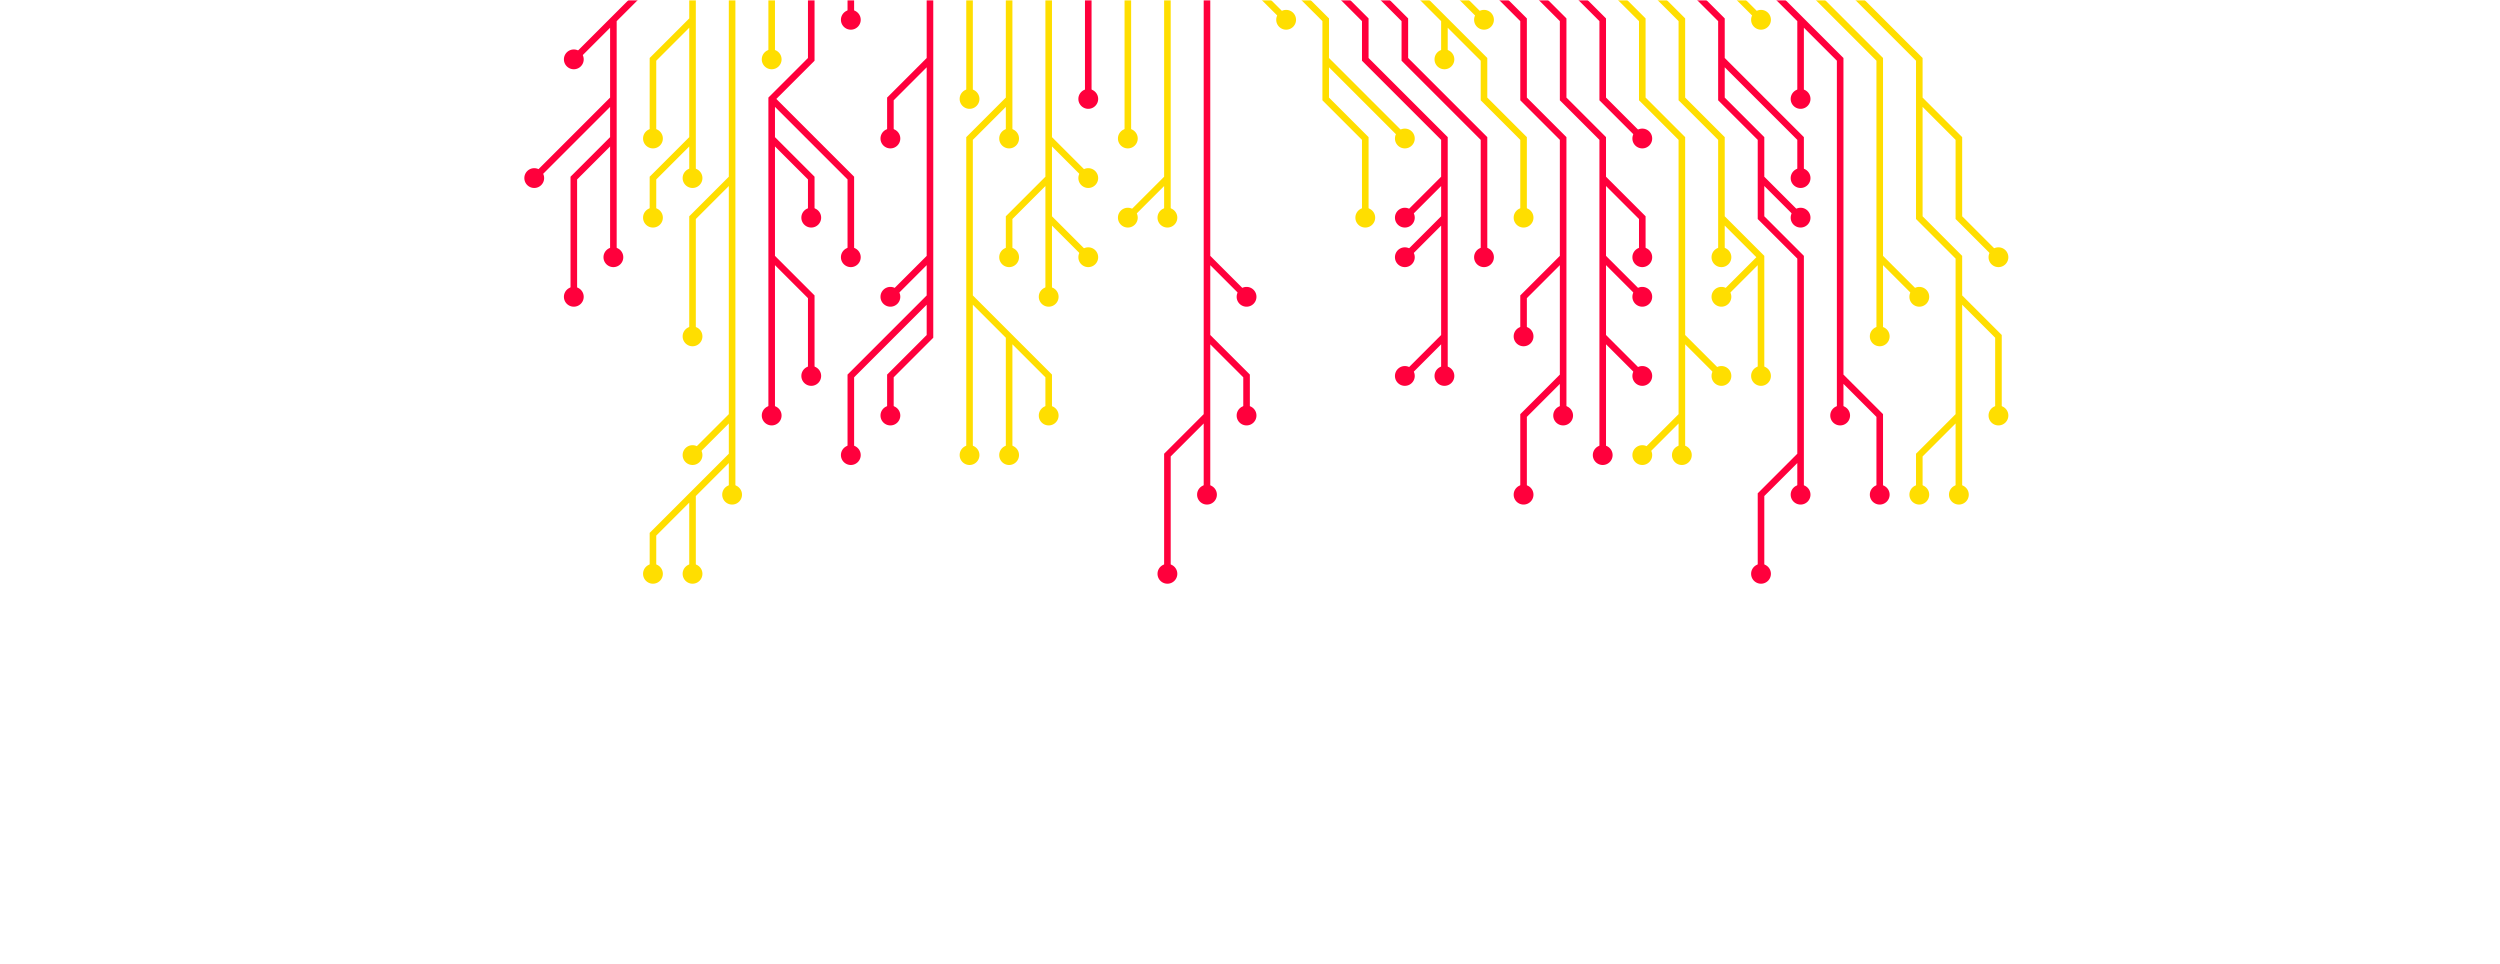 <svg xmlns="http://www.w3.org/2000/svg" version="1.1" xmlns:xlink="http://www.w3.org/1999/xlink" xmlns:svgjs="http://svgjs.com/svgjs" width="1453" height="560" preserveAspectRatio="none" viewBox="0 0 1453 560"><g mask="url(&quot;#SvgjsMask1340&quot;)" fill="none"><g mask="url(&quot;#SvgjsMask1341&quot;)"><path d="M724.5 -11.5L747.5 11.5" stroke="rgba(255, 222, 0, 1)" stroke-width="3.83"></path><path d="M741.75 11.5 a5.75 5.75 0 1 0 11.5 0 a5.75 5.75 0 1 0 -11.5 0z" fill="rgba(255, 222, 0, 1)"></path><path d="M770.5 34.5L770.5 57.5L793.5 80.5L793.5 103.5L793.5 126.5M747.5 -11.5L770.5 11.5L770.5 34.5L793.5 57.5L816.5 80.5" stroke="rgba(255, 222, 0, 1)" stroke-width="3.83"></path><path d="M810.75 80.5 a5.75 5.75 0 1 0 11.5 0 a5.75 5.75 0 1 0 -11.5 0zM787.75 126.5 a5.75 5.75 0 1 0 11.5 0 a5.75 5.75 0 1 0 -11.5 0z" fill="rgba(255, 222, 0, 1)"></path><path d="M701.5 195.5L724.5 218.5L724.5 241.5M701.5 149.5L724.5 172.5M701.5 241.5L678.5 264.5L678.5 287.5L678.5 310.5L678.5 333.5M701.5 -11.5L701.5 11.5L701.5 34.5L701.5 57.5L701.5 80.5L701.5 103.5L701.5 126.5L701.5 149.5L701.5 172.5L701.5 195.5L701.5 218.5L701.5 241.5L701.5 264.5L701.5 287.5" stroke="rgba(255, 0, 60, 1)" stroke-width="3.83"></path><path d="M695.75 287.5 a5.75 5.75 0 1 0 11.5 0 a5.75 5.75 0 1 0 -11.5 0zM718.75 241.5 a5.75 5.75 0 1 0 11.5 0 a5.75 5.75 0 1 0 -11.5 0zM718.75 172.5 a5.75 5.75 0 1 0 11.5 0 a5.75 5.75 0 1 0 -11.5 0zM672.75 333.5 a5.75 5.75 0 1 0 11.5 0 a5.75 5.75 0 1 0 -11.5 0z" fill="rgba(255, 0, 60, 1)"></path><path d="M839.5 126.5L816.5 149.5M839.5 195.5L816.5 218.5M839.5 103.5L816.5 126.5M770.5 -11.5L793.5 11.5L793.5 34.5L816.5 57.5L839.5 80.5L839.5 103.5L839.5 126.5L839.5 149.5L839.5 172.5L839.5 195.5L839.5 218.5" stroke="rgba(255, 0, 60, 1)" stroke-width="3.83"></path><path d="M833.75 218.5 a5.75 5.75 0 1 0 11.5 0 a5.75 5.75 0 1 0 -11.5 0zM810.75 149.5 a5.75 5.75 0 1 0 11.5 0 a5.75 5.75 0 1 0 -11.5 0zM810.75 218.5 a5.75 5.75 0 1 0 11.5 0 a5.75 5.75 0 1 0 -11.5 0zM810.75 126.5 a5.75 5.75 0 1 0 11.5 0 a5.75 5.75 0 1 0 -11.5 0z" fill="rgba(255, 0, 60, 1)"></path><path d="M678.5 103.5L655.5 126.5M678.5 -11.5L678.5 11.5L678.5 34.5L678.5 57.5L678.5 80.5L678.5 103.5L678.5 126.5" stroke="rgba(255, 222, 0, 1)" stroke-width="3.83"></path><path d="M672.75 126.5 a5.75 5.75 0 1 0 11.5 0 a5.75 5.75 0 1 0 -11.5 0zM649.75 126.5 a5.75 5.75 0 1 0 11.5 0 a5.75 5.75 0 1 0 -11.5 0z" fill="rgba(255, 222, 0, 1)"></path><path d="M793.5 -11.5L816.5 11.5L816.5 34.5L839.5 57.5L862.5 80.5L862.5 103.5L862.5 126.5L862.5 149.5" stroke="rgba(255, 0, 60, 1)" stroke-width="3.83"></path><path d="M856.75 149.5 a5.75 5.75 0 1 0 11.5 0 a5.75 5.75 0 1 0 -11.5 0z" fill="rgba(255, 0, 60, 1)"></path><path d="M655.5 -11.5L655.5 11.5L655.5 34.5L655.5 57.5L655.5 80.5" stroke="rgba(255, 222, 0, 1)" stroke-width="3.83"></path><path d="M649.75 80.5 a5.75 5.75 0 1 0 11.5 0 a5.75 5.75 0 1 0 -11.5 0z" fill="rgba(255, 222, 0, 1)"></path><path d="M839.5 11.5L839.5 34.5M816.5 -11.5L839.5 11.5L862.5 34.5L862.5 57.5L885.5 80.5L885.5 103.5L885.5 126.5" stroke="rgba(255, 222, 0, 1)" stroke-width="3.83"></path><path d="M879.75 126.5 a5.75 5.75 0 1 0 11.5 0 a5.75 5.75 0 1 0 -11.5 0zM833.75 34.5 a5.75 5.75 0 1 0 11.5 0 a5.75 5.75 0 1 0 -11.5 0z" fill="rgba(255, 222, 0, 1)"></path><path d="M632.5 -11.5L632.5 11.5L632.5 34.5L632.5 57.5" stroke="rgba(255, 0, 60, 1)" stroke-width="3.83"></path><path d="M626.75 57.5 a5.75 5.75 0 1 0 11.5 0 a5.75 5.75 0 1 0 -11.5 0z" fill="rgba(255, 0, 60, 1)"></path><path d="M839.5 -11.5L862.5 11.5" stroke="rgba(255, 222, 0, 1)" stroke-width="3.83"></path><path d="M856.75 11.5 a5.75 5.75 0 1 0 11.5 0 a5.75 5.75 0 1 0 -11.5 0z" fill="rgba(255, 222, 0, 1)"></path><path d="M609.5 103.5L586.5 126.5L586.5 149.5M609.5 80.5L632.5 103.5M609.5 126.5L632.5 149.5M609.5 -11.5L609.5 11.5L609.5 34.5L609.5 57.5L609.5 80.5L609.5 103.5L609.5 126.5L609.5 149.5L609.5 172.5" stroke="rgba(255, 222, 0, 1)" stroke-width="3.83"></path><path d="M603.75 172.5 a5.75 5.75 0 1 0 11.5 0 a5.75 5.75 0 1 0 -11.5 0zM580.75 149.5 a5.75 5.75 0 1 0 11.5 0 a5.75 5.75 0 1 0 -11.5 0zM626.75 103.5 a5.75 5.75 0 1 0 11.5 0 a5.75 5.75 0 1 0 -11.5 0zM626.75 149.5 a5.75 5.75 0 1 0 11.5 0 a5.75 5.75 0 1 0 -11.5 0z" fill="rgba(255, 222, 0, 1)"></path><path d="M908.5 149.5L885.5 172.5L885.5 195.5M908.5 218.5L885.5 241.5L885.5 264.5L885.5 287.5M862.5 -11.5L885.5 11.5L885.5 34.5L885.5 57.5L908.5 80.5L908.5 103.5L908.5 126.5L908.5 149.5L908.5 172.5L908.5 195.5L908.5 218.5L908.5 241.5" stroke="rgba(255, 0, 60, 1)" stroke-width="3.83"></path><path d="M902.75 241.5 a5.75 5.75 0 1 0 11.5 0 a5.75 5.75 0 1 0 -11.5 0zM879.75 195.5 a5.75 5.75 0 1 0 11.5 0 a5.75 5.75 0 1 0 -11.5 0zM879.75 287.5 a5.75 5.75 0 1 0 11.5 0 a5.75 5.75 0 1 0 -11.5 0z" fill="rgba(255, 0, 60, 1)"></path><path d="M586.5 195.5L609.5 218.5L609.5 241.5M586.5 57.5L586.5 80.5M563.5 172.5L563.5 195.5L563.5 218.5L563.5 241.5L563.5 264.5M586.5 -11.5L586.5 11.5L586.5 34.5L586.5 57.5L563.5 80.5L563.5 103.5L563.5 126.5L563.5 149.5L563.5 172.5L586.5 195.5L586.5 218.5L586.5 241.5L586.5 264.5" stroke="rgba(255, 222, 0, 1)" stroke-width="3.83"></path><path d="M580.75 264.5 a5.75 5.75 0 1 0 11.5 0 a5.75 5.75 0 1 0 -11.5 0zM603.75 241.5 a5.75 5.75 0 1 0 11.5 0 a5.75 5.75 0 1 0 -11.5 0zM580.75 80.5 a5.75 5.75 0 1 0 11.5 0 a5.75 5.75 0 1 0 -11.5 0zM557.75 264.5 a5.75 5.75 0 1 0 11.5 0 a5.75 5.75 0 1 0 -11.5 0z" fill="rgba(255, 222, 0, 1)"></path><path d="M931.5 195.5L954.5 218.5M931.5 149.5L954.5 172.5M931.5 103.5L954.5 126.5L954.5 149.5M885.5 -11.5L908.5 11.5L908.5 34.5L908.5 57.5L931.5 80.5L931.5 103.5L931.5 126.5L931.5 149.5L931.5 172.5L931.5 195.5L931.5 218.5L931.5 241.5L931.5 264.5" stroke="rgba(255, 0, 60, 1)" stroke-width="3.83"></path><path d="M925.75 264.5 a5.75 5.75 0 1 0 11.5 0 a5.75 5.75 0 1 0 -11.5 0zM948.75 218.5 a5.75 5.75 0 1 0 11.5 0 a5.75 5.75 0 1 0 -11.5 0zM948.75 172.5 a5.75 5.75 0 1 0 11.5 0 a5.75 5.75 0 1 0 -11.5 0zM948.75 149.5 a5.75 5.75 0 1 0 11.5 0 a5.75 5.75 0 1 0 -11.5 0z" fill="rgba(255, 0, 60, 1)"></path><path d="M563.5 -11.5L563.5 11.5L563.5 34.5L563.5 57.5" stroke="rgba(255, 222, 0, 1)" stroke-width="3.83"></path><path d="M557.75 57.5 a5.75 5.75 0 1 0 11.5 0 a5.75 5.75 0 1 0 -11.5 0z" fill="rgba(255, 222, 0, 1)"></path><path d="M908.5 -11.5L931.5 11.5L931.5 34.5L931.5 57.5L954.5 80.5" stroke="rgba(255, 0, 60, 1)" stroke-width="3.83"></path><path d="M948.75 80.5 a5.75 5.75 0 1 0 11.5 0 a5.75 5.75 0 1 0 -11.5 0z" fill="rgba(255, 0, 60, 1)"></path><path d="M540.5 172.5L517.5 195.5L494.5 218.5L494.5 241.5L494.5 264.5M540.5 34.5L517.5 57.5L517.5 80.5M540.5 149.5L517.5 172.5M540.5 -11.5L540.5 11.5L540.5 34.5L540.5 57.5L540.5 80.5L540.5 103.5L540.5 126.5L540.5 149.5L540.5 172.5L540.5 195.5L517.5 218.5L517.5 241.5" stroke="rgba(255, 0, 60, 1)" stroke-width="3.83"></path><path d="M511.75 241.5 a5.75 5.75 0 1 0 11.5 0 a5.75 5.75 0 1 0 -11.5 0zM488.75 264.5 a5.75 5.75 0 1 0 11.5 0 a5.75 5.75 0 1 0 -11.5 0zM511.75 80.5 a5.75 5.75 0 1 0 11.5 0 a5.75 5.75 0 1 0 -11.5 0zM511.75 172.5 a5.75 5.75 0 1 0 11.5 0 a5.75 5.75 0 1 0 -11.5 0z" fill="rgba(255, 0, 60, 1)"></path><path d="M977.5 195.5L1000.5 218.5M977.5 241.5L954.5 264.5M931.5 -11.5L954.5 11.5L954.5 34.5L954.5 57.5L977.5 80.5L977.5 103.5L977.5 126.5L977.5 149.5L977.5 172.5L977.5 195.5L977.5 218.5L977.5 241.5L977.5 264.5" stroke="rgba(255, 222, 0, 1)" stroke-width="3.83"></path><path d="M971.75 264.5 a5.75 5.75 0 1 0 11.5 0 a5.75 5.75 0 1 0 -11.5 0zM994.75 218.5 a5.75 5.75 0 1 0 11.5 0 a5.75 5.75 0 1 0 -11.5 0zM948.75 264.5 a5.75 5.75 0 1 0 11.5 0 a5.75 5.75 0 1 0 -11.5 0z" fill="rgba(255, 222, 0, 1)"></path><path d="M1023.5 149.5L1000.5 172.5M1000.5 126.5L1000.5 149.5M954.5 -11.5L977.5 11.5L977.5 34.5L977.5 57.5L1000.5 80.5L1000.5 103.5L1000.5 126.5L1023.5 149.5L1023.5 172.5L1023.5 195.5L1023.5 218.5" stroke="rgba(255, 222, 0, 1)" stroke-width="3.83"></path><path d="M1017.75 218.5 a5.75 5.75 0 1 0 11.5 0 a5.75 5.75 0 1 0 -11.5 0zM994.75 172.5 a5.75 5.75 0 1 0 11.5 0 a5.75 5.75 0 1 0 -11.5 0zM994.75 149.5 a5.75 5.75 0 1 0 11.5 0 a5.75 5.75 0 1 0 -11.5 0z" fill="rgba(255, 222, 0, 1)"></path><path d="M494.5 -11.5L494.5 11.5" stroke="rgba(255, 0, 60, 1)" stroke-width="3.83"></path><path d="M488.75 11.5 a5.75 5.75 0 1 0 11.5 0 a5.75 5.75 0 1 0 -11.5 0z" fill="rgba(255, 0, 60, 1)"></path><path d="M1023.5 103.5L1046.5 126.5M1046.5 264.5L1023.5 287.5L1023.5 310.5L1023.5 333.5M1000.5 34.5L1023.5 57.5L1046.5 80.5L1046.5 103.5M977.5 -11.5L1000.5 11.5L1000.5 34.5L1000.5 57.5L1023.5 80.5L1023.5 103.5L1023.5 126.5L1046.5 149.5L1046.5 172.5L1046.5 195.5L1046.5 218.5L1046.5 241.5L1046.5 264.5L1046.5 287.5" stroke="rgba(255, 0, 60, 1)" stroke-width="3.83"></path><path d="M1040.75 287.5 a5.75 5.75 0 1 0 11.5 0 a5.75 5.75 0 1 0 -11.5 0zM1040.75 126.5 a5.75 5.75 0 1 0 11.5 0 a5.75 5.75 0 1 0 -11.5 0zM1017.75 333.5 a5.75 5.75 0 1 0 11.5 0 a5.75 5.75 0 1 0 -11.5 0zM1040.75 103.5 a5.75 5.75 0 1 0 11.5 0 a5.75 5.75 0 1 0 -11.5 0z" fill="rgba(255, 0, 60, 1)"></path><path d="M448.5 80.5L471.5 103.5L471.5 126.5M448.5 149.5L448.5 172.5L448.5 195.5L448.5 218.5L448.5 241.5M448.5 57.5L471.5 80.5L494.5 103.5L494.5 126.5L494.5 149.5M471.5 -11.5L471.5 11.5L471.5 34.5L448.5 57.5L448.5 80.5L448.5 103.5L448.5 126.5L448.5 149.5L471.5 172.5L471.5 195.5L471.5 218.5" stroke="rgba(255, 0, 60, 1)" stroke-width="3.83"></path><path d="M465.75 218.5 a5.75 5.75 0 1 0 11.5 0 a5.75 5.75 0 1 0 -11.5 0zM465.75 126.5 a5.75 5.75 0 1 0 11.5 0 a5.75 5.75 0 1 0 -11.5 0zM442.75 241.5 a5.75 5.75 0 1 0 11.5 0 a5.75 5.75 0 1 0 -11.5 0zM488.75 149.5 a5.75 5.75 0 1 0 11.5 0 a5.75 5.75 0 1 0 -11.5 0z" fill="rgba(255, 0, 60, 1)"></path><path d="M1000.5 -11.5L1023.5 11.5" stroke="rgba(255, 222, 0, 1)" stroke-width="3.83"></path><path d="M1017.75 11.5 a5.75 5.75 0 1 0 11.5 0 a5.75 5.75 0 1 0 -11.5 0z" fill="rgba(255, 222, 0, 1)"></path><path d="M448.5 -11.5L448.5 11.5L448.5 34.5" stroke="rgba(255, 222, 0, 1)" stroke-width="3.83"></path><path d="M442.75 34.5 a5.75 5.75 0 1 0 11.5 0 a5.75 5.75 0 1 0 -11.5 0z" fill="rgba(255, 222, 0, 1)"></path><path d="M1046.5 11.5L1046.5 34.5L1046.5 57.5M1069.5 218.5L1092.5 241.5L1092.5 264.5L1092.5 287.5M1023.5 -11.5L1046.5 11.5L1069.5 34.5L1069.5 57.5L1069.5 80.5L1069.5 103.5L1069.5 126.5L1069.5 149.5L1069.5 172.5L1069.5 195.5L1069.5 218.5L1069.5 241.5" stroke="rgba(255, 0, 60, 1)" stroke-width="3.83"></path><path d="M1063.75 241.5 a5.75 5.75 0 1 0 11.5 0 a5.75 5.75 0 1 0 -11.5 0zM1040.75 57.5 a5.75 5.75 0 1 0 11.5 0 a5.75 5.75 0 1 0 -11.5 0zM1086.75 287.5 a5.75 5.75 0 1 0 11.5 0 a5.75 5.75 0 1 0 -11.5 0z" fill="rgba(255, 0, 60, 1)"></path><path d="M425.5 241.5L402.5 264.5M402.5 287.5L379.5 310.5L379.5 333.5M425.5 103.5L402.5 126.5L402.5 149.5L402.5 172.5L402.5 195.5M425.5 264.5L425.5 287.5M425.5 -11.5L425.5 11.5L425.5 34.5L425.5 57.5L425.5 80.5L425.5 103.5L425.5 126.5L425.5 149.5L425.5 172.5L425.5 195.5L425.5 218.5L425.5 241.5L425.5 264.5L402.5 287.5L402.5 310.5L402.5 333.5" stroke="rgba(255, 222, 0, 1)" stroke-width="3.83"></path><path d="M396.75 333.5 a5.75 5.75 0 1 0 11.5 0 a5.75 5.75 0 1 0 -11.5 0zM396.75 264.5 a5.75 5.75 0 1 0 11.5 0 a5.75 5.75 0 1 0 -11.5 0zM373.75 333.5 a5.75 5.75 0 1 0 11.5 0 a5.75 5.75 0 1 0 -11.5 0zM396.75 195.5 a5.75 5.75 0 1 0 11.5 0 a5.75 5.75 0 1 0 -11.5 0zM419.75 287.5 a5.75 5.75 0 1 0 11.5 0 a5.75 5.75 0 1 0 -11.5 0z" fill="rgba(255, 222, 0, 1)"></path><path d="M1092.5 149.5L1115.5 172.5M1046.5 -11.5L1069.5 11.5L1092.5 34.5L1092.5 57.5L1092.5 80.5L1092.5 103.5L1092.5 126.5L1092.5 149.5L1092.5 172.5L1092.5 195.5" stroke="rgba(255, 222, 0, 1)" stroke-width="3.83"></path><path d="M1086.75 195.5 a5.75 5.75 0 1 0 11.5 0 a5.75 5.75 0 1 0 -11.5 0zM1109.75 172.5 a5.75 5.75 0 1 0 11.5 0 a5.75 5.75 0 1 0 -11.5 0z" fill="rgba(255, 222, 0, 1)"></path><path d="M402.5 11.5L379.5 34.5L379.5 57.5L379.5 80.5M402.5 80.5L402.5 103.5M402.5 -11.5L402.5 11.5L402.5 34.5L402.5 57.5L402.5 80.5L379.5 103.5L379.5 126.5" stroke="rgba(255, 222, 0, 1)" stroke-width="3.83"></path><path d="M373.75 126.5 a5.75 5.75 0 1 0 11.5 0 a5.75 5.75 0 1 0 -11.5 0zM373.75 80.5 a5.75 5.75 0 1 0 11.5 0 a5.75 5.75 0 1 0 -11.5 0zM396.75 103.5 a5.75 5.75 0 1 0 11.5 0 a5.75 5.75 0 1 0 -11.5 0z" fill="rgba(255, 222, 0, 1)"></path><path d="M1115.5 57.5L1138.5 80.5L1138.5 103.5L1138.5 126.5L1161.5 149.5M1138.5 241.5L1138.5 264.5L1138.5 287.5M1138.5 172.5L1161.5 195.5L1161.5 218.5L1161.5 241.5M1069.5 -11.5L1092.5 11.5L1115.5 34.5L1115.5 57.5L1115.5 80.5L1115.5 103.5L1115.5 126.5L1138.5 149.5L1138.5 172.5L1138.5 195.5L1138.5 218.5L1138.5 241.5L1115.5 264.5L1115.5 287.5" stroke="rgba(255, 222, 0, 1)" stroke-width="3.83"></path><path d="M1109.75 287.5 a5.75 5.75 0 1 0 11.5 0 a5.75 5.75 0 1 0 -11.5 0zM1155.75 149.5 a5.75 5.75 0 1 0 11.5 0 a5.75 5.75 0 1 0 -11.5 0zM1132.75 287.5 a5.75 5.75 0 1 0 11.5 0 a5.75 5.75 0 1 0 -11.5 0zM1155.75 241.5 a5.75 5.75 0 1 0 11.5 0 a5.75 5.75 0 1 0 -11.5 0z" fill="rgba(255, 222, 0, 1)"></path><path d="M356.5 80.5L333.5 103.5L333.5 126.5L333.5 149.5L333.5 172.5M356.5 11.5L333.5 34.5M356.5 57.5L333.5 80.5L310.5 103.5M379.5 -11.5L356.5 11.5L356.5 34.5L356.5 57.5L356.5 80.5L356.5 103.5L356.5 126.5L356.5 149.5" stroke="rgba(255, 0, 60, 1)" stroke-width="3.83"></path><path d="M350.75 149.5 a5.75 5.75 0 1 0 11.5 0 a5.75 5.75 0 1 0 -11.5 0zM327.75 172.5 a5.75 5.75 0 1 0 11.5 0 a5.75 5.75 0 1 0 -11.5 0zM327.75 34.5 a5.75 5.75 0 1 0 11.5 0 a5.75 5.75 0 1 0 -11.5 0zM304.75 103.5 a5.75 5.75 0 1 0 11.5 0 a5.75 5.75 0 1 0 -11.5 0z" fill="rgba(255, 0, 60, 1)"></path></g></g><defs><mask id="SvgjsMask1340"><rect width="1453" height="560" fill="#ffffff"></rect></mask><mask id="SvgjsMask1341"><rect width="1453" height="560" fill="white"></rect><path d="M744.62 11.5 a2.88 2.88 0 1 0 5.76 0 a2.88 2.88 0 1 0 -5.76 0z" fill="black"></path><path d="M813.62 80.5 a2.88 2.88 0 1 0 5.76 0 a2.88 2.88 0 1 0 -5.76 0zM790.62 126.5 a2.88 2.88 0 1 0 5.76 0 a2.88 2.88 0 1 0 -5.76 0z" fill="black"></path><path d="M698.62 287.5 a2.88 2.88 0 1 0 5.76 0 a2.88 2.88 0 1 0 -5.76 0zM721.62 241.5 a2.88 2.88 0 1 0 5.76 0 a2.88 2.88 0 1 0 -5.76 0zM721.62 172.5 a2.88 2.88 0 1 0 5.76 0 a2.88 2.88 0 1 0 -5.76 0zM675.62 333.5 a2.88 2.88 0 1 0 5.76 0 a2.88 2.88 0 1 0 -5.76 0z" fill="black"></path><path d="M836.62 218.5 a2.88 2.88 0 1 0 5.76 0 a2.88 2.88 0 1 0 -5.76 0zM813.62 149.5 a2.88 2.88 0 1 0 5.76 0 a2.88 2.88 0 1 0 -5.76 0zM813.62 218.5 a2.88 2.88 0 1 0 5.76 0 a2.88 2.88 0 1 0 -5.76 0zM813.62 126.5 a2.88 2.88 0 1 0 5.76 0 a2.88 2.88 0 1 0 -5.76 0z" fill="black"></path><path d="M675.62 126.5 a2.88 2.88 0 1 0 5.76 0 a2.88 2.88 0 1 0 -5.76 0zM652.62 126.5 a2.88 2.88 0 1 0 5.76 0 a2.88 2.88 0 1 0 -5.76 0z" fill="black"></path><path d="M859.62 149.5 a2.88 2.88 0 1 0 5.76 0 a2.88 2.88 0 1 0 -5.76 0z" fill="black"></path><path d="M652.62 80.5 a2.88 2.88 0 1 0 5.76 0 a2.88 2.88 0 1 0 -5.76 0z" fill="black"></path><path d="M882.62 126.5 a2.88 2.88 0 1 0 5.76 0 a2.88 2.88 0 1 0 -5.76 0zM836.62 34.5 a2.88 2.88 0 1 0 5.76 0 a2.88 2.88 0 1 0 -5.76 0z" fill="black"></path><path d="M629.62 57.5 a2.88 2.88 0 1 0 5.76 0 a2.88 2.88 0 1 0 -5.76 0z" fill="black"></path><path d="M859.62 11.5 a2.88 2.88 0 1 0 5.76 0 a2.88 2.88 0 1 0 -5.76 0z" fill="black"></path><path d="M606.62 172.5 a2.88 2.88 0 1 0 5.76 0 a2.88 2.88 0 1 0 -5.76 0zM583.62 149.5 a2.88 2.88 0 1 0 5.76 0 a2.88 2.88 0 1 0 -5.76 0zM629.62 103.5 a2.88 2.88 0 1 0 5.76 0 a2.88 2.88 0 1 0 -5.76 0zM629.62 149.5 a2.88 2.88 0 1 0 5.76 0 a2.88 2.88 0 1 0 -5.76 0z" fill="black"></path><path d="M905.62 241.5 a2.88 2.88 0 1 0 5.76 0 a2.88 2.88 0 1 0 -5.76 0zM882.62 195.5 a2.88 2.88 0 1 0 5.76 0 a2.88 2.88 0 1 0 -5.76 0zM882.62 287.5 a2.88 2.88 0 1 0 5.76 0 a2.88 2.88 0 1 0 -5.76 0z" fill="black"></path><path d="M583.62 264.5 a2.88 2.88 0 1 0 5.76 0 a2.88 2.88 0 1 0 -5.76 0zM606.62 241.5 a2.88 2.88 0 1 0 5.76 0 a2.88 2.88 0 1 0 -5.76 0zM583.62 80.5 a2.88 2.88 0 1 0 5.76 0 a2.88 2.88 0 1 0 -5.76 0zM560.62 264.5 a2.88 2.88 0 1 0 5.76 0 a2.88 2.88 0 1 0 -5.76 0z" fill="black"></path><path d="M928.62 264.5 a2.88 2.88 0 1 0 5.76 0 a2.88 2.88 0 1 0 -5.76 0zM951.62 218.5 a2.88 2.88 0 1 0 5.76 0 a2.88 2.88 0 1 0 -5.76 0zM951.62 172.5 a2.88 2.88 0 1 0 5.76 0 a2.88 2.88 0 1 0 -5.76 0zM951.62 149.5 a2.88 2.88 0 1 0 5.76 0 a2.88 2.88 0 1 0 -5.76 0z" fill="black"></path><path d="M560.62 57.5 a2.88 2.88 0 1 0 5.76 0 a2.88 2.88 0 1 0 -5.76 0z" fill="black"></path><path d="M951.62 80.5 a2.88 2.88 0 1 0 5.76 0 a2.88 2.88 0 1 0 -5.76 0z" fill="black"></path><path d="M514.62 241.5 a2.88 2.88 0 1 0 5.76 0 a2.88 2.88 0 1 0 -5.76 0zM491.62 264.5 a2.88 2.88 0 1 0 5.76 0 a2.88 2.88 0 1 0 -5.76 0zM514.62 80.5 a2.88 2.88 0 1 0 5.76 0 a2.88 2.88 0 1 0 -5.76 0zM514.62 172.5 a2.88 2.88 0 1 0 5.76 0 a2.88 2.88 0 1 0 -5.76 0z" fill="black"></path><path d="M974.62 264.5 a2.88 2.88 0 1 0 5.76 0 a2.88 2.88 0 1 0 -5.76 0zM997.62 218.5 a2.88 2.88 0 1 0 5.76 0 a2.88 2.88 0 1 0 -5.76 0zM951.62 264.5 a2.88 2.88 0 1 0 5.76 0 a2.88 2.88 0 1 0 -5.76 0z" fill="black"></path><path d="M1020.62 218.5 a2.88 2.88 0 1 0 5.76 0 a2.88 2.88 0 1 0 -5.76 0zM997.62 172.5 a2.88 2.88 0 1 0 5.76 0 a2.88 2.88 0 1 0 -5.76 0zM997.62 149.5 a2.88 2.88 0 1 0 5.76 0 a2.88 2.88 0 1 0 -5.76 0z" fill="black"></path><path d="M491.62 11.5 a2.88 2.88 0 1 0 5.76 0 a2.88 2.88 0 1 0 -5.76 0z" fill="black"></path><path d="M1043.62 287.5 a2.88 2.88 0 1 0 5.76 0 a2.88 2.88 0 1 0 -5.76 0zM1043.62 126.5 a2.88 2.88 0 1 0 5.76 0 a2.88 2.88 0 1 0 -5.76 0zM1020.62 333.5 a2.88 2.88 0 1 0 5.76 0 a2.88 2.88 0 1 0 -5.76 0zM1043.62 103.5 a2.88 2.88 0 1 0 5.76 0 a2.88 2.88 0 1 0 -5.76 0z" fill="black"></path><path d="M468.62 218.5 a2.88 2.88 0 1 0 5.76 0 a2.88 2.88 0 1 0 -5.76 0zM468.62 126.5 a2.88 2.88 0 1 0 5.76 0 a2.88 2.88 0 1 0 -5.76 0zM445.62 241.5 a2.88 2.88 0 1 0 5.76 0 a2.88 2.88 0 1 0 -5.76 0zM491.62 149.5 a2.88 2.88 0 1 0 5.76 0 a2.88 2.88 0 1 0 -5.76 0z" fill="black"></path><path d="M1020.62 11.5 a2.88 2.88 0 1 0 5.76 0 a2.88 2.88 0 1 0 -5.76 0z" fill="black"></path><path d="M445.62 34.5 a2.88 2.88 0 1 0 5.76 0 a2.88 2.88 0 1 0 -5.76 0z" fill="black"></path><path d="M1066.62 241.5 a2.88 2.88 0 1 0 5.76 0 a2.88 2.88 0 1 0 -5.76 0zM1043.62 57.5 a2.88 2.88 0 1 0 5.76 0 a2.88 2.88 0 1 0 -5.76 0zM1089.62 287.5 a2.88 2.88 0 1 0 5.76 0 a2.88 2.88 0 1 0 -5.76 0z" fill="black"></path><path d="M399.62 333.5 a2.88 2.88 0 1 0 5.76 0 a2.88 2.88 0 1 0 -5.76 0zM399.62 264.5 a2.88 2.88 0 1 0 5.76 0 a2.88 2.88 0 1 0 -5.76 0zM376.62 333.5 a2.88 2.88 0 1 0 5.76 0 a2.88 2.88 0 1 0 -5.76 0zM399.62 195.5 a2.88 2.88 0 1 0 5.76 0 a2.88 2.88 0 1 0 -5.76 0zM422.62 287.5 a2.88 2.88 0 1 0 5.76 0 a2.88 2.88 0 1 0 -5.76 0z" fill="black"></path><path d="M1089.62 195.5 a2.88 2.88 0 1 0 5.76 0 a2.88 2.88 0 1 0 -5.76 0zM1112.62 172.5 a2.88 2.88 0 1 0 5.76 0 a2.88 2.88 0 1 0 -5.76 0z" fill="black"></path><path d="M376.62 126.5 a2.88 2.88 0 1 0 5.76 0 a2.88 2.88 0 1 0 -5.76 0zM376.62 80.5 a2.88 2.88 0 1 0 5.76 0 a2.88 2.88 0 1 0 -5.76 0zM399.62 103.5 a2.88 2.88 0 1 0 5.76 0 a2.88 2.88 0 1 0 -5.76 0z" fill="black"></path><path d="M1112.62 287.5 a2.88 2.88 0 1 0 5.76 0 a2.88 2.88 0 1 0 -5.76 0zM1158.62 149.5 a2.88 2.88 0 1 0 5.76 0 a2.88 2.88 0 1 0 -5.76 0zM1135.62 287.5 a2.88 2.88 0 1 0 5.76 0 a2.88 2.88 0 1 0 -5.76 0zM1158.62 241.5 a2.88 2.88 0 1 0 5.76 0 a2.88 2.88 0 1 0 -5.76 0z" fill="black"></path><path d="M353.62 149.5 a2.88 2.88 0 1 0 5.76 0 a2.88 2.88 0 1 0 -5.76 0zM330.62 172.5 a2.88 2.88 0 1 0 5.76 0 a2.88 2.88 0 1 0 -5.76 0zM330.62 34.5 a2.88 2.88 0 1 0 5.76 0 a2.88 2.88 0 1 0 -5.76 0zM307.62 103.5 a2.88 2.88 0 1 0 5.76 0 a2.88 2.88 0 1 0 -5.76 0z" fill="black"></path></mask></defs></svg>